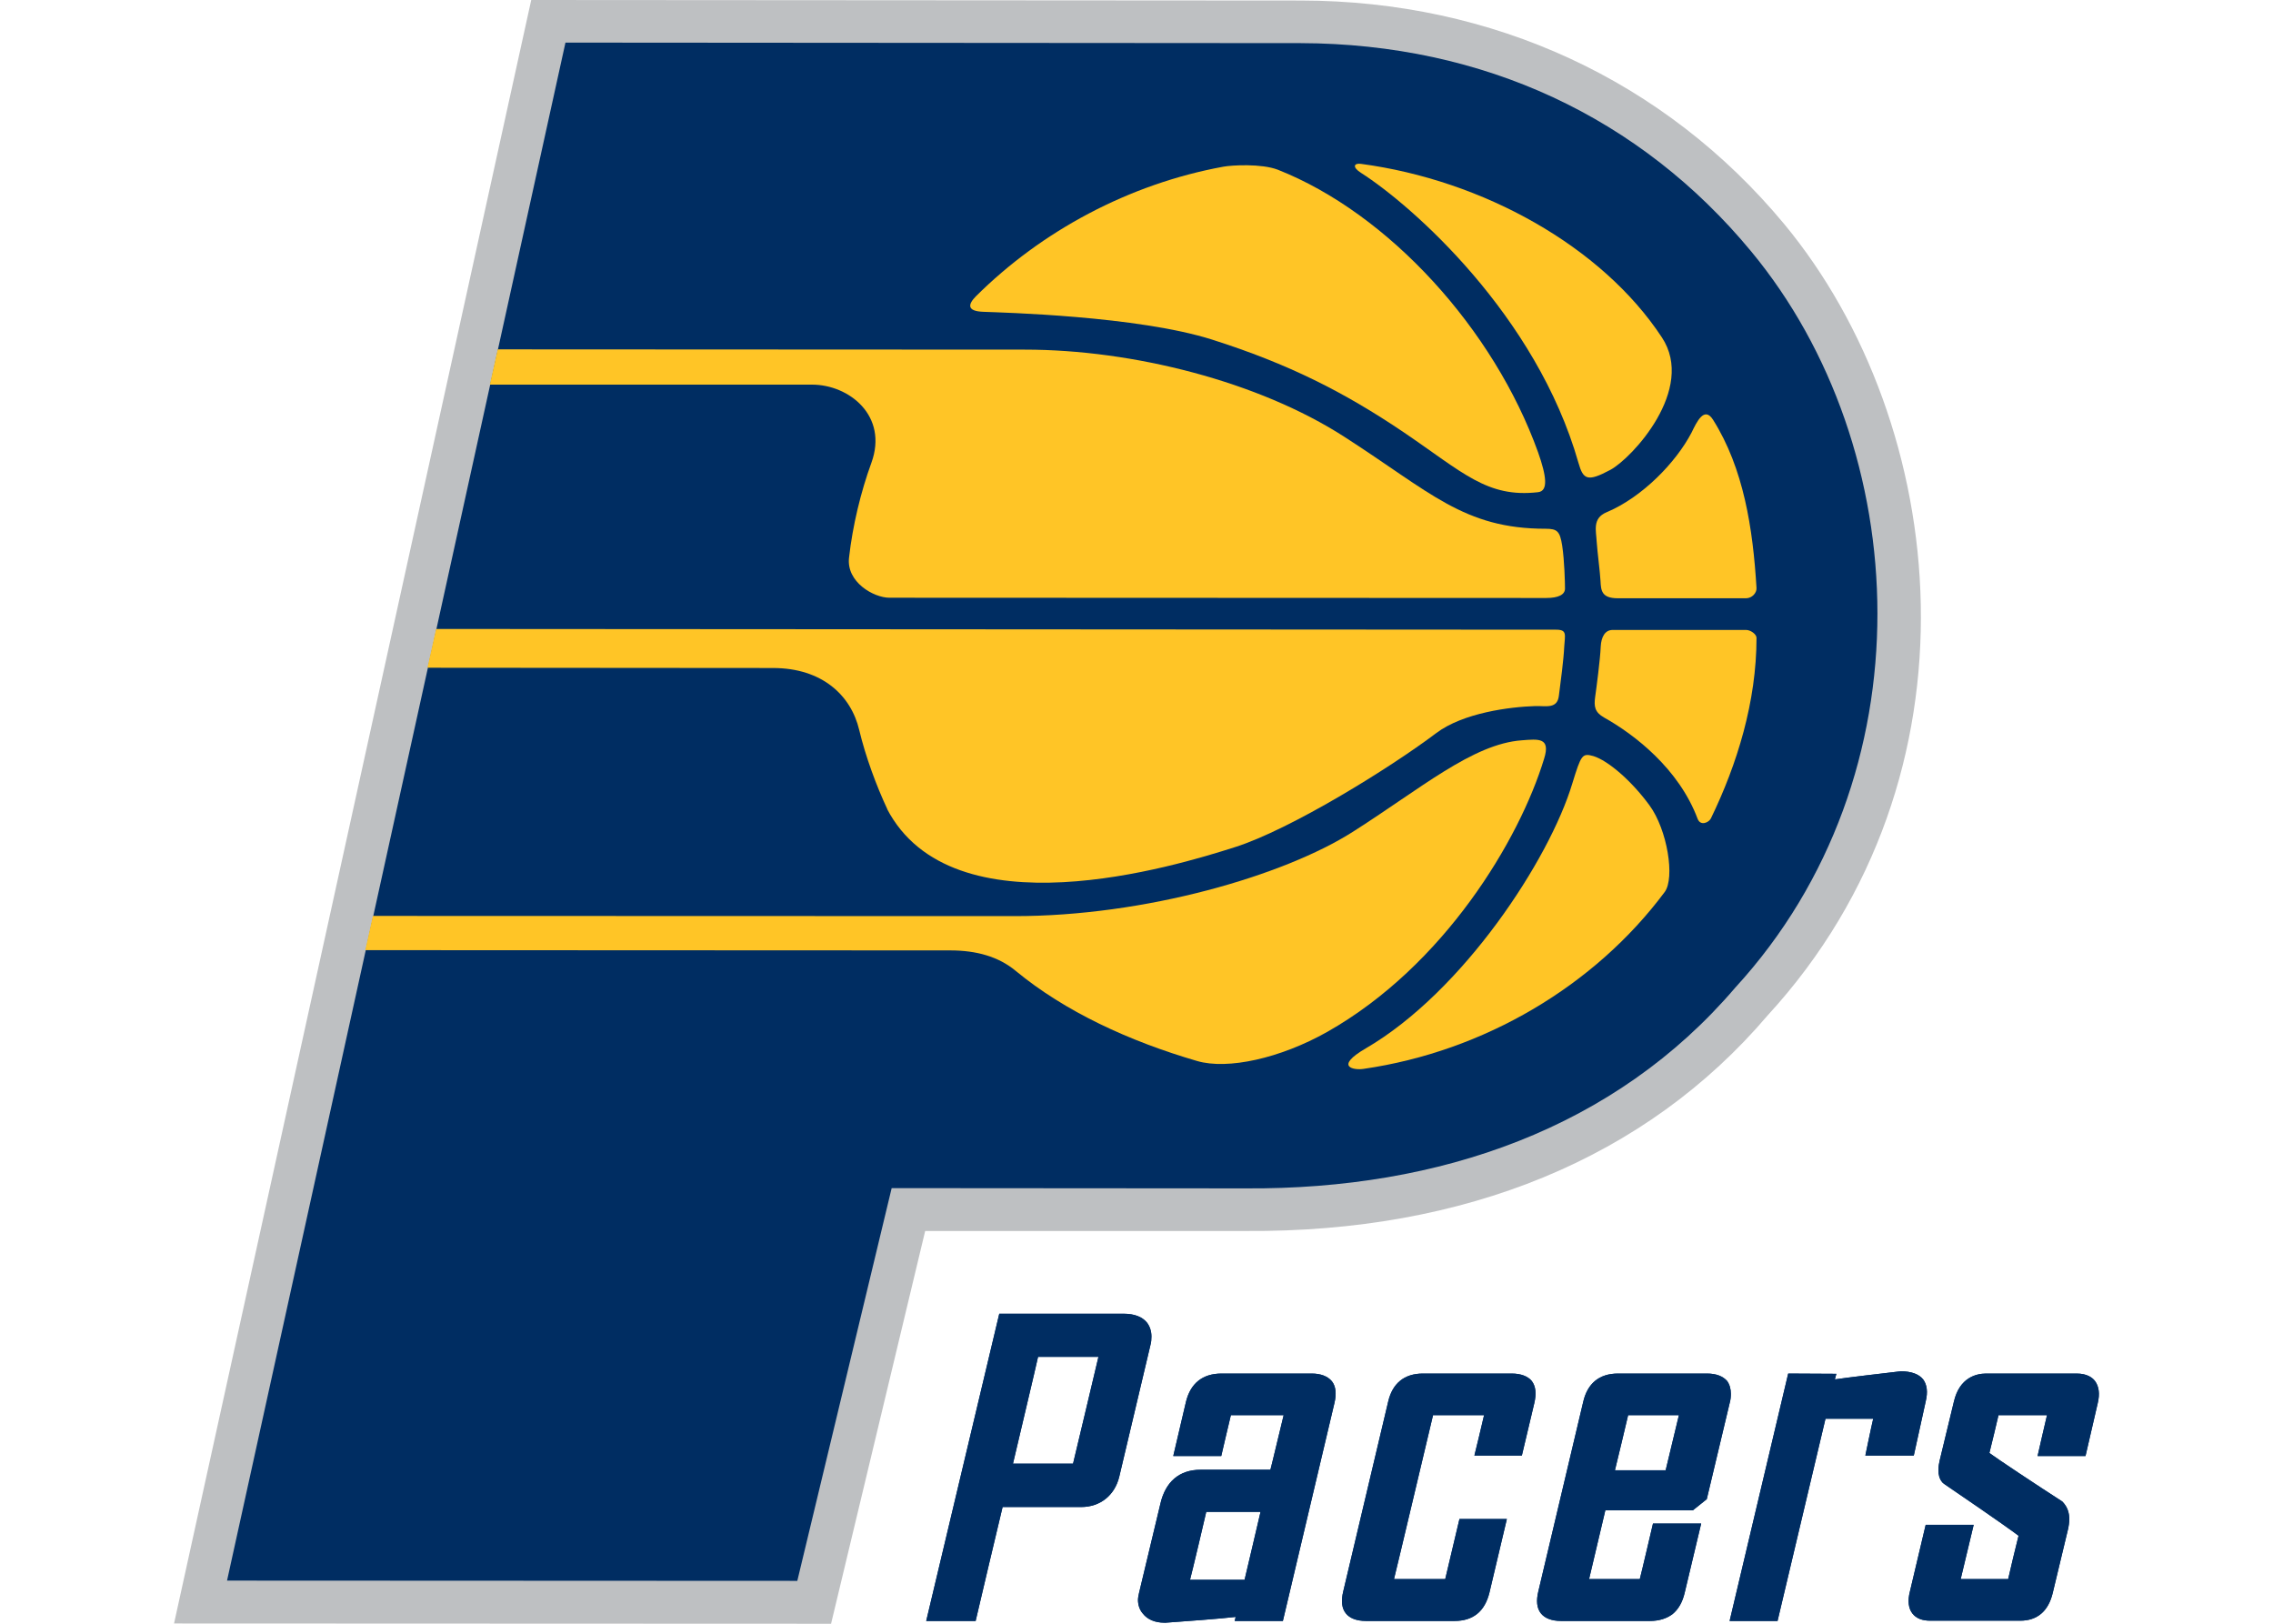 <?xml version="1.0" encoding="UTF-8"?>
<svg xmlns="http://www.w3.org/2000/svg" xmlns:xlink="http://www.w3.org/1999/xlink" width="35pt" height="25pt" viewBox="0 0 35 25" version="1.1">
<g id="surface1">
<path style=" stroke:none;fill-rule:nonzero;fill:rgb(74.51%,75.294%,76.078%);fill-opacity:1;" d="M 27.473 3.449 C 25.637 1.238 22.992 0.012 20.031 0.008 L 8.18 0 L 2.68 24.996 L 12.797 25 L 14.246 18.953 C 15.609 18.953 19.18 18.953 19.176 18.953 C 22.566 18.977 25.348 17.832 27.219 15.633 C 30.617 11.934 30.023 6.527 27.473 3.449 "/>
<path style=" stroke:none;fill-rule:nonzero;fill:rgb(0%,17.647%,38.431%);fill-opacity:1;" d="M 13.73 18.293 L 12.277 24.34 L 3.496 24.336 L 8.707 0.656 L 20.027 0.664 C 22.848 0.672 25.262 1.812 26.965 3.871 C 29.473 6.898 29.723 11.934 26.719 15.207 C 24.875 17.367 22.176 18.316 19.184 18.297 L 13.73 18.293 "/>
<path style=" stroke:none;fill-rule:nonzero;fill:rgb(100%,77.255%,14.902%);fill-opacity:1;" d="M 7.543 5.922 L 12.504 5.922 C 13.074 5.922 13.68 6.402 13.418 7.125 C 13.254 7.574 13.129 8.094 13.074 8.582 C 13.027 8.961 13.453 9.203 13.695 9.203 L 23.809 9.207 C 23.996 9.207 24.098 9.156 24.098 9.062 C 24.098 8.973 24.09 8.637 24.055 8.402 C 24.02 8.18 23.98 8.141 23.801 8.141 C 22.539 8.141 22.027 7.578 20.703 6.727 C 19.383 5.875 17.445 5.383 15.781 5.383 L 7.664 5.379 L 7.543 5.922 "/>
<path style=" stroke:none;fill-rule:nonzero;fill:rgb(100%,77.255%,14.902%);fill-opacity:1;" d="M 13.668 12.469 C 13.492 12.094 13.328 11.648 13.23 11.238 C 13.105 10.711 12.664 10.285 11.902 10.285 L 6.582 10.281 L 6.715 9.684 L 23.961 9.695 C 24.133 9.695 24.098 9.77 24.086 9.961 C 24.078 10.148 24.031 10.504 24.004 10.711 C 23.98 10.918 23.809 10.867 23.641 10.871 C 23.254 10.883 22.531 10.973 22.113 11.289 C 21.398 11.828 19.875 12.77 19.016 13.043 C 18.098 13.336 14.664 14.387 13.656 12.449 "/>
<path style=" stroke:none;fill-rule:nonzero;fill:rgb(100%,77.255%,14.902%);fill-opacity:1;" d="M 5.625 14.629 L 14.633 14.633 C 15.031 14.633 15.375 14.727 15.641 14.949 C 16.398 15.574 17.387 16.031 18.434 16.336 C 18.902 16.473 19.711 16.297 20.438 15.887 C 22.238 14.867 23.398 12.93 23.777 11.68 C 23.879 11.352 23.688 11.379 23.434 11.398 C 22.676 11.453 21.879 12.141 20.828 12.809 C 19.777 13.477 17.641 14.109 15.609 14.105 L 5.742 14.102 L 5.625 14.629 "/>
<path style=" stroke:none;fill-rule:nonzero;fill:rgb(100%,77.255%,14.902%);fill-opacity:1;" d="M 18.84 2.566 C 18.965 2.543 19.422 2.516 19.676 2.613 C 21.387 3.289 23.004 5.07 23.684 6.965 C 23.812 7.328 23.844 7.559 23.684 7.578 C 22.898 7.668 22.531 7.277 21.609 6.652 C 20.688 6.031 19.836 5.602 18.668 5.23 C 17.516 4.863 15.418 4.812 15.148 4.801 C 14.875 4.793 14.91 4.68 15.027 4.562 C 16.035 3.559 17.383 2.832 18.84 2.566 "/>
<path style=" stroke:none;fill-rule:nonzero;fill:rgb(100%,77.255%,14.902%);fill-opacity:1;" d="M 27.047 9.055 C 27.051 9.129 26.977 9.211 26.887 9.211 C 26.875 9.211 24.91 9.211 24.91 9.211 C 24.66 9.211 24.652 9.09 24.645 8.945 C 24.637 8.801 24.598 8.512 24.586 8.34 C 24.578 8.172 24.516 7.98 24.738 7.887 C 25.289 7.656 25.809 7.117 26.047 6.66 C 26.125 6.5 26.242 6.246 26.379 6.465 C 26.848 7.211 26.992 8.133 27.047 9.055 "/>
<path style=" stroke:none;fill-rule:nonzero;fill:rgb(100%,77.255%,14.902%);fill-opacity:1;" d="M 26.344 12.602 C 26.309 12.668 26.184 12.719 26.141 12.609 C 25.852 11.836 25.168 11.309 24.699 11.047 C 24.555 10.965 24.543 10.875 24.562 10.734 C 24.582 10.594 24.641 10.145 24.648 9.957 C 24.656 9.805 24.715 9.699 24.832 9.699 L 26.887 9.699 C 26.957 9.699 27.047 9.766 27.047 9.82 C 27.047 10.801 26.75 11.766 26.344 12.602 "/>
<path style=" stroke:none;fill-rule:nonzero;fill:rgb(100%,77.255%,14.902%);fill-opacity:1;" d="M 20.996 16.457 C 20.852 16.48 20.535 16.43 21.031 16.141 C 22.527 15.27 23.859 13.234 24.211 12.062 C 24.348 11.617 24.363 11.594 24.535 11.641 C 24.762 11.711 25.121 12.02 25.398 12.398 C 25.676 12.777 25.793 13.52 25.633 13.734 C 24.559 15.176 22.855 16.188 20.996 16.457 "/>
<path style=" stroke:none;fill-rule:nonzero;fill:rgb(100%,77.255%,14.902%);fill-opacity:1;" d="M 24.797 7.234 C 24.445 7.422 24.379 7.387 24.305 7.125 C 23.656 4.848 21.742 3.164 20.961 2.664 C 20.812 2.57 20.852 2.508 20.957 2.523 C 22.832 2.773 24.668 3.793 25.59 5.195 C 26.117 5.992 25.129 7.055 24.797 7.234 "/>
<path style=" stroke:none;fill-rule:nonzero;fill:rgb(0%,17.647%,38.431%);fill-opacity:1;" d="M 16.914 20.891 C 16.891 20.984 16.543 22.461 16.523 22.535 C 16.449 22.535 15.707 22.535 15.598 22.535 C 15.625 22.418 15.969 20.969 15.984 20.891 C 16.059 20.891 16.801 20.891 16.914 20.891 M 15.387 20.227 L 14.262 24.957 L 15.023 24.957 C 15.023 24.957 15.418 23.277 15.438 23.203 C 15.516 23.203 16.648 23.203 16.648 23.203 C 16.941 23.203 17.164 23.023 17.234 22.738 L 17.715 20.707 C 17.727 20.664 17.73 20.621 17.73 20.578 C 17.73 20.496 17.707 20.426 17.664 20.367 C 17.59 20.273 17.465 20.227 17.301 20.227 Z M 15.387 20.227 "/>
<path style=" stroke:none;fill-rule:nonzero;fill:rgb(0%,17.647%,38.431%);fill-opacity:1;" d="M 16.914 20.891 C 16.891 20.984 16.543 22.461 16.523 22.535 C 16.449 22.535 15.707 22.535 15.598 22.535 C 15.625 22.418 15.969 20.969 15.984 20.891 C 16.059 20.891 16.801 20.891 16.914 20.891 Z M 15.387 20.227 L 14.262 24.957 L 15.023 24.957 C 15.023 24.957 15.418 23.277 15.438 23.203 C 15.516 23.203 16.648 23.203 16.648 23.203 C 16.941 23.203 17.164 23.023 17.234 22.738 L 17.715 20.707 C 17.727 20.664 17.73 20.621 17.73 20.578 C 17.73 20.496 17.707 20.426 17.664 20.367 C 17.59 20.273 17.465 20.227 17.301 20.227 Z M 15.387 20.227 "/>
<path style=" stroke:none;fill-rule:nonzero;fill:rgb(0%,17.647%,38.431%);fill-opacity:1;" d="M 19.41 23.277 C 19.387 23.383 19.18 24.254 19.164 24.324 C 19.094 24.324 18.438 24.324 18.324 24.324 C 18.352 24.223 18.559 23.348 18.574 23.277 C 18.648 23.277 19.301 23.277 19.41 23.277 M 18.809 21.148 C 18.52 21.148 18.332 21.297 18.262 21.582 L 18.066 22.418 L 18.805 22.418 C 18.805 22.418 18.934 21.863 18.953 21.789 C 19.023 21.789 19.652 21.789 19.766 21.789 C 19.738 21.898 19.582 22.559 19.562 22.629 C 19.488 22.629 18.488 22.629 18.488 22.629 C 18.16 22.629 17.945 22.812 17.867 23.156 L 17.539 24.527 C 17.531 24.562 17.523 24.602 17.523 24.633 C 17.523 24.711 17.547 24.785 17.598 24.844 C 17.668 24.934 17.785 24.984 17.93 24.984 C 17.934 24.984 17.949 24.984 17.949 24.984 C 18.215 24.965 18.801 24.922 19.027 24.895 C 19.023 24.91 19.012 24.957 19.012 24.957 L 19.754 24.957 L 20.547 21.605 C 20.582 21.461 20.57 21.344 20.508 21.266 C 20.445 21.191 20.34 21.148 20.199 21.148 Z M 18.809 21.148 "/>
<path style=" stroke:none;fill-rule:nonzero;fill:rgb(0%,17.647%,38.431%);fill-opacity:1;" d="M 19.41 23.277 C 19.387 23.383 19.18 24.254 19.164 24.324 C 19.094 24.324 18.438 24.324 18.324 24.324 C 18.352 24.223 18.559 23.348 18.574 23.277 C 18.648 23.277 19.301 23.277 19.41 23.277 Z M 18.809 21.148 C 18.52 21.148 18.332 21.297 18.262 21.582 L 18.066 22.418 L 18.805 22.418 C 18.805 22.418 18.934 21.863 18.953 21.789 C 19.023 21.789 19.652 21.789 19.766 21.789 C 19.738 21.898 19.582 22.559 19.562 22.629 C 19.488 22.629 18.488 22.629 18.488 22.629 C 18.16 22.629 17.945 22.812 17.867 23.156 L 17.539 24.527 C 17.531 24.562 17.523 24.602 17.523 24.633 C 17.523 24.711 17.547 24.785 17.598 24.844 C 17.668 24.934 17.785 24.984 17.93 24.984 C 17.934 24.984 17.949 24.984 17.949 24.984 C 18.215 24.965 18.801 24.922 19.027 24.895 C 19.023 24.91 19.012 24.957 19.012 24.957 L 19.754 24.957 L 20.547 21.605 C 20.582 21.461 20.57 21.344 20.508 21.266 C 20.445 21.191 20.34 21.148 20.199 21.148 Z M 18.809 21.148 "/>
<path style=" stroke:none;fill-rule:nonzero;fill:rgb(0%,17.647%,38.431%);fill-opacity:1;" d="M 21.91 21.148 C 21.625 21.148 21.441 21.297 21.375 21.582 L 20.684 24.5 C 20.648 24.645 20.66 24.762 20.723 24.84 C 20.781 24.914 20.887 24.957 21.031 24.957 L 22.398 24.957 C 22.684 24.957 22.863 24.809 22.934 24.523 L 23.203 23.387 L 22.473 23.387 C 22.473 23.387 22.27 24.242 22.254 24.312 C 22.184 24.312 21.574 24.312 21.465 24.312 C 21.496 24.195 22.047 21.867 22.066 21.789 C 22.137 21.789 22.742 21.789 22.852 21.789 C 22.828 21.902 22.703 22.41 22.703 22.41 L 23.434 22.41 L 23.625 21.605 C 23.66 21.457 23.648 21.344 23.586 21.262 C 23.527 21.191 23.422 21.148 23.277 21.148 L 21.91 21.148 "/>
<path style=" stroke:none;fill-rule:nonzero;fill:rgb(0%,17.647%,38.431%);fill-opacity:1;" d="M 21.91 21.148 C 21.625 21.148 21.441 21.297 21.375 21.582 L 20.684 24.5 C 20.648 24.645 20.66 24.762 20.723 24.84 C 20.781 24.914 20.887 24.957 21.031 24.957 L 22.398 24.957 C 22.684 24.957 22.863 24.809 22.934 24.523 L 23.203 23.387 L 22.473 23.387 C 22.473 23.387 22.27 24.242 22.254 24.312 C 22.184 24.312 21.574 24.312 21.465 24.312 C 21.496 24.195 22.047 21.867 22.066 21.789 C 22.137 21.789 22.742 21.789 22.852 21.789 C 22.828 21.902 22.703 22.41 22.703 22.41 L 23.434 22.41 L 23.625 21.605 C 23.66 21.457 23.648 21.344 23.586 21.262 C 23.527 21.191 23.422 21.148 23.277 21.148 Z M 21.91 21.148 "/>
<path style=" stroke:none;fill-rule:nonzero;fill:rgb(0%,17.647%,38.431%);fill-opacity:1;" d="M 25.852 21.789 C 25.828 21.891 25.664 22.57 25.648 22.637 C 25.578 22.637 24.977 22.637 24.867 22.637 C 24.891 22.539 25.055 21.859 25.07 21.789 C 25.141 21.789 25.742 21.789 25.852 21.789 M 24.914 21.148 C 24.629 21.148 24.445 21.297 24.379 21.582 L 23.688 24.5 C 23.652 24.645 23.664 24.762 23.727 24.84 C 23.785 24.914 23.891 24.957 24.035 24.957 L 25.406 24.957 C 25.543 24.957 25.66 24.922 25.754 24.852 C 25.844 24.777 25.906 24.672 25.941 24.523 L 26.195 23.457 L 25.453 23.457 C 25.453 23.457 25.27 24.242 25.25 24.312 C 25.18 24.312 24.578 24.312 24.469 24.312 C 24.496 24.203 24.703 23.324 24.719 23.254 C 24.801 23.254 26.066 23.254 26.066 23.254 L 26.281 23.082 L 26.633 21.605 C 26.648 21.555 26.652 21.504 26.652 21.461 C 26.652 21.383 26.633 21.316 26.594 21.262 C 26.531 21.191 26.43 21.148 26.285 21.148 Z M 24.914 21.148 "/>
<path style=" stroke:none;fill-rule:nonzero;fill:rgb(0%,17.647%,38.431%);fill-opacity:1;" d="M 25.852 21.789 C 25.828 21.891 25.664 22.57 25.648 22.637 C 25.578 22.637 24.977 22.637 24.867 22.637 C 24.891 22.539 25.055 21.859 25.07 21.789 C 25.141 21.789 25.742 21.789 25.852 21.789 Z M 24.914 21.148 C 24.629 21.148 24.445 21.297 24.379 21.582 L 23.688 24.5 C 23.652 24.645 23.664 24.762 23.727 24.84 C 23.785 24.914 23.891 24.957 24.035 24.957 L 25.406 24.957 C 25.543 24.957 25.66 24.922 25.754 24.852 C 25.844 24.777 25.906 24.672 25.941 24.523 L 26.195 23.457 L 25.453 23.457 C 25.453 23.457 25.27 24.242 25.25 24.312 C 25.18 24.312 24.578 24.312 24.469 24.312 C 24.496 24.203 24.703 23.324 24.719 23.254 C 24.801 23.254 26.066 23.254 26.066 23.254 L 26.281 23.082 L 26.633 21.605 C 26.648 21.555 26.652 21.504 26.652 21.461 C 26.652 21.383 26.633 21.316 26.594 21.262 C 26.531 21.191 26.43 21.148 26.285 21.148 Z M 24.914 21.148 "/>
<path style=" stroke:none;fill-rule:nonzero;fill:rgb(0%,17.647%,38.431%);fill-opacity:1;" d="M 29.234 21.117 C 28.938 21.152 28.461 21.207 28.254 21.238 C 28.254 21.23 28.277 21.152 28.277 21.152 L 27.535 21.148 L 26.633 24.957 L 27.371 24.957 C 27.371 24.957 28.09 21.926 28.109 21.844 C 28.18 21.844 28.734 21.844 28.844 21.844 C 28.816 21.957 28.723 22.41 28.723 22.41 L 29.469 22.41 L 29.652 21.578 C 29.688 21.43 29.672 21.32 29.613 21.238 C 29.547 21.156 29.43 21.113 29.266 21.113 C 29.258 21.117 29.234 21.117 29.234 21.117 "/>
<path style=" stroke:none;fill-rule:nonzero;fill:rgb(0%,17.647%,38.431%);fill-opacity:1;" d="M 29.234 21.117 C 28.938 21.152 28.461 21.207 28.254 21.238 C 28.254 21.23 28.277 21.152 28.277 21.152 L 27.535 21.148 L 26.633 24.957 L 27.371 24.957 C 27.371 24.957 28.09 21.926 28.109 21.844 C 28.18 21.844 28.734 21.844 28.844 21.844 C 28.816 21.957 28.723 22.41 28.723 22.41 L 29.469 22.41 L 29.652 21.578 C 29.688 21.43 29.672 21.32 29.613 21.238 C 29.547 21.156 29.43 21.113 29.266 21.113 C 29.258 21.117 29.234 21.117 29.234 21.117 Z M 29.234 21.117 "/>
<path style=" stroke:none;fill-rule:nonzero;fill:rgb(0%,17.647%,38.431%);fill-opacity:1;" d="M 30.582 21.148 C 30.434 21.148 30.172 21.207 30.086 21.582 L 29.867 22.488 C 29.859 22.523 29.848 22.578 29.848 22.637 C 29.848 22.703 29.863 22.77 29.906 22.82 C 29.91 22.82 29.91 22.824 29.91 22.828 C 29.914 22.828 29.914 22.828 29.914 22.832 L 29.914 22.828 C 29.922 22.836 29.93 22.844 29.953 22.859 C 30.797 23.434 31.02 23.598 31.082 23.645 C 31.066 23.699 30.926 24.289 30.922 24.312 C 30.852 24.312 30.297 24.312 30.191 24.312 C 30.219 24.199 30.391 23.477 30.391 23.477 L 29.652 23.477 L 29.41 24.5 C 29.371 24.648 29.387 24.766 29.449 24.844 C 29.508 24.918 29.598 24.953 29.723 24.953 L 31.109 24.953 C 31.371 24.953 31.543 24.805 31.609 24.523 L 31.848 23.527 C 31.852 23.5 31.863 23.449 31.863 23.391 C 31.863 23.309 31.844 23.211 31.762 23.125 L 31.754 23.117 C 31.359 22.863 30.742 22.453 30.633 22.371 C 30.648 22.316 30.762 21.84 30.773 21.789 C 30.844 21.789 31.41 21.789 31.52 21.789 C 31.492 21.902 31.375 22.418 31.375 22.418 L 32.113 22.418 L 32.301 21.605 C 32.336 21.461 32.32 21.344 32.258 21.262 C 32.219 21.211 32.137 21.148 31.977 21.148 L 30.582 21.148 "/>
<path style=" stroke:none;fill-rule:nonzero;fill:rgb(0%,17.647%,38.431%);fill-opacity:1;" d="M 30.582 21.148 C 30.434 21.148 30.172 21.207 30.086 21.582 L 29.867 22.488 C 29.859 22.523 29.848 22.578 29.848 22.637 C 29.848 22.703 29.863 22.77 29.906 22.82 C 29.91 22.82 29.91 22.824 29.91 22.828 C 29.914 22.828 29.914 22.828 29.914 22.832 L 29.914 22.828 C 29.922 22.836 29.93 22.844 29.953 22.859 C 30.797 23.434 31.02 23.598 31.082 23.645 C 31.066 23.699 30.926 24.289 30.922 24.312 C 30.852 24.312 30.297 24.312 30.191 24.312 C 30.219 24.199 30.391 23.477 30.391 23.477 L 29.652 23.477 L 29.41 24.5 C 29.371 24.648 29.387 24.766 29.449 24.844 C 29.508 24.918 29.598 24.953 29.723 24.953 L 31.109 24.953 C 31.371 24.953 31.543 24.805 31.609 24.523 L 31.848 23.527 C 31.852 23.5 31.863 23.449 31.863 23.391 C 31.863 23.309 31.844 23.211 31.762 23.125 L 31.754 23.117 C 31.359 22.863 30.742 22.453 30.633 22.371 C 30.648 22.316 30.762 21.84 30.773 21.789 C 30.844 21.789 31.41 21.789 31.52 21.789 C 31.492 21.902 31.375 22.418 31.375 22.418 L 32.113 22.418 L 32.301 21.605 C 32.336 21.461 32.32 21.344 32.258 21.262 C 32.219 21.211 32.137 21.148 31.977 21.148 Z M 30.582 21.148 "/>
</g>
</svg>
